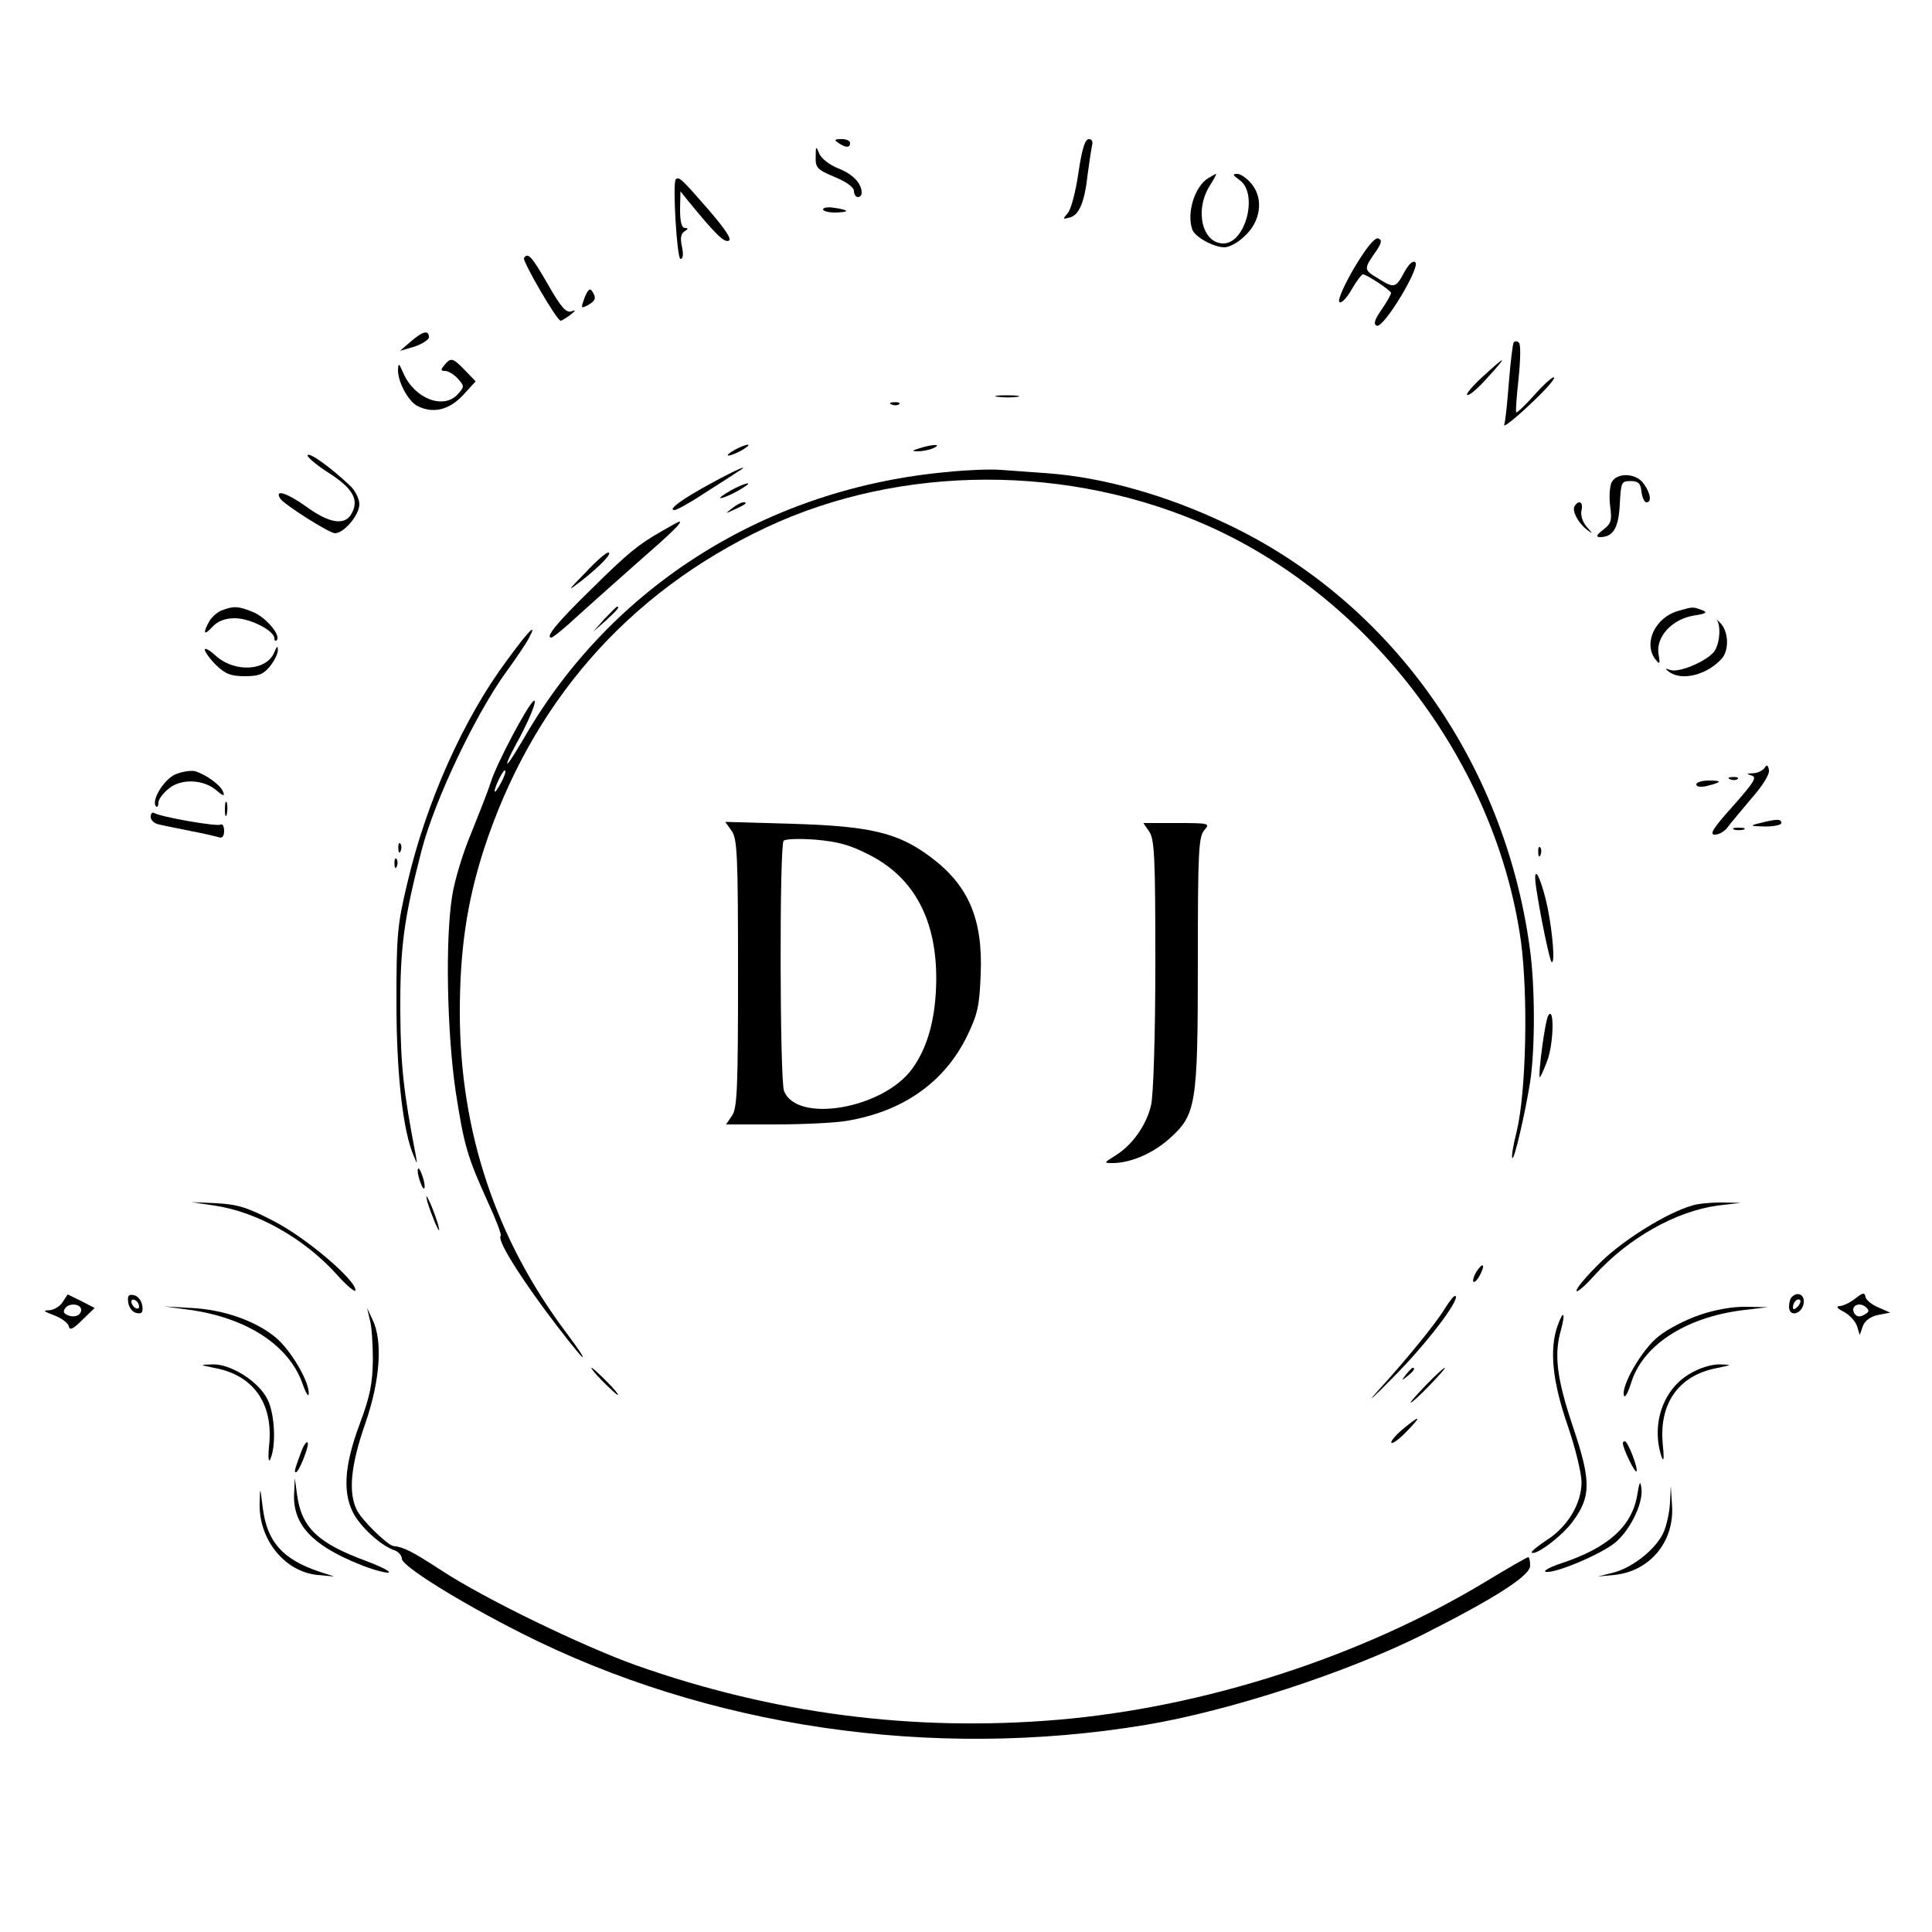 <?xml version="1.0" standalone="no"?>
<!DOCTYPE svg PUBLIC "-//W3C//DTD SVG 20010904//EN"
 "http://www.w3.org/TR/2001/REC-SVG-20010904/DTD/svg10.dtd">
<svg version="1.0" xmlns="http://www.w3.org/2000/svg"
 width="500pt" height="500pt" viewBox="0 0 500 500"
 preserveAspectRatio="xMidYMid meet">
<g transform="translate(0,500) scale(0.1,-0.1)"
fill="#000000" stroke="none">
<path d="M2170 4630 c19 -13 30 -13 30 0 0 6 -10 10 -22 10 -19 0 -20 -2 -8
-10z"/>
<path d="M2791 4553 c-7 -48 -19 -95 -28 -105 -13 -15 -13 -16 5 -11 25 6 39
40 47 113 4 30 9 63 11 73 3 10 0 17 -8 17 -10 0 -18 -26 -27 -87z"/>
<path d="M2111 4594 c-1 -28 4 -33 49 -52 30 -12 50 -27 50 -36 0 -9 5 -16 10
-16 6 0 10 5 10 11 0 24 -22 48 -60 63 -23 9 -45 26 -50 39 -8 20 -9 19 -9 -9z"/>
<path d="M3127 4539 c-35 -21 -57 -91 -41 -134 8 -19 55 -45 83 -45 12 0 35
12 51 28 42 37 51 96 20 135 -12 15 -29 27 -38 27 -13 0 -12 -3 6 -16 49 -34
16 -164 -42 -164 -54 0 -75 84 -36 148 11 17 19 32 17 32 -1 0 -10 -5 -20 -11z"/>
<path d="M1749 4536 c-9 -9 3 -206 12 -206 7 0 8 12 4 31 -5 22 -3 34 6 40 10
6 11 9 2 9 -9 0 -13 16 -13 48 l1 47 20 -25 c72 -88 93 -108 105 -103 9 3 -9
30 -53 81 -68 78 -76 86 -84 78z"/>
<path d="M2130 4458 c0 -4 14 -8 30 -8 17 0 30 2 30 4 0 2 -13 6 -30 8 -16 3
-30 1 -30 -4z"/>
<path d="M3506 4309 c-26 -44 -44 -84 -40 -90 3 -6 17 6 31 30 13 23 27 41 30
41 10 0 73 -42 73 -48 0 -4 -11 -24 -25 -44 -18 -26 -21 -37 -12 -41 18 -7
113 151 100 164 -6 6 -17 -4 -29 -26 -22 -41 -26 -42 -70 -14 -35 21 -35 23
-2 70 14 21 15 28 5 32 -9 3 -31 -24 -61 -74z"/>
<path d="M1356 4332 c-4 -8 85 -162 95 -162 3 0 14 7 25 15 15 12 15 14 2 9
-13 -4 -27 12 -60 70 -42 73 -52 84 -62 68z"/>
<path d="M1513 4230 c-10 -28 -10 -29 8 -20 21 12 23 19 11 37 -5 8 -11 3 -19
-17z"/>
<path d="M1063 4116 l-28 -24 38 11 c20 7 37 18 37 24 0 20 -16 16 -47 -11z"/>
<path d="M3917 4113 c-2 -4 -8 -50 -12 -102 -4 -52 -9 -101 -12 -110 -4 -9 25
13 63 49 39 36 68 68 66 73 -2 4 -24 -15 -49 -43 -25 -28 -47 -49 -49 -47 -2
2 1 41 6 87 5 48 6 88 1 93 -5 5 -11 5 -14 0z"/>
<path d="M1150 4055 c-10 -12 -10 -15 2 -15 8 0 23 -9 33 -20 17 -19 17 -21 0
-40 -37 -41 -112 -12 -141 54 -12 27 -13 28 -14 8 0 -31 26 -79 49 -92 40 -21
82 -12 118 26 l34 37 -27 28 c-32 33 -37 35 -54 14z"/>
<path d="M3837 4025 c-26 -24 -44 -45 -40 -47 5 -3 28 17 52 44 54 59 51 61
-12 3z"/>
<path d="M2583 3973 c15 -2 37 -2 50 0 12 2 0 4 -28 4 -27 0 -38 -2 -22 -4z"/>
<path d="M2308 3953 c7 -3 16 -2 19 1 4 3 -2 6 -13 5 -11 0 -14 -3 -6 -6z"/>
<path d="M1900 3835 c-14 -8 -20 -14 -15 -14 6 0 21 6 35 14 14 8 21 14 15 14
-5 0 -21 -6 -35 -14z"/>
<path d="M2380 3840 c-20 -6 -21 -8 -5 -8 11 0 29 3 40 8 25 11 -1 11 -35 0z"/>
<path d="M796 3822 c-2 -4 22 -25 55 -46 62 -40 79 -69 59 -105 -17 -32 -58
-26 -119 19 -48 34 -81 45 -66 20 9 -15 127 -90 142 -90 23 0 63 47 63 75 0
14 -11 36 -24 48 -51 48 -105 87 -110 79z"/>
<path d="M1840 3749 c-74 -40 -114 -69 -94 -69 5 0 40 19 76 43 36 23 74 47
84 54 41 25 5 11 -66 -28z"/>
<path d="M2457 3779 c-470 -41 -875 -295 -1102 -691 -22 -37 -40 -66 -42 -64
-2 2 8 23 21 47 34 61 59 122 47 115 -15 -10 -97 -164 -111 -211 -7 -22 -30
-80 -50 -130 -21 -49 -44 -124 -50 -165 -18 -114 -13 -351 9 -503 22 -142 30
-170 85 -291 20 -43 34 -81 32 -84 -10 -9 37 -87 115 -193 43 -58 86 -112 95
-120 9 -7 -9 20 -39 60 -184 244 -277 524 -277 831 0 159 18 283 61 418 123
381 373 668 732 837 349 164 786 165 1148 2 421 -190 741 -616 805 -1072 19
-141 14 -390 -11 -494 -9 -35 -14 -66 -11 -68 5 -5 33 115 46 197 13 85 13
249 -1 347 -66 483 -361 897 -784 1097 -155 74 -318 120 -461 131 -43 3 -99 7
-124 9 -25 2 -85 0 -133 -5z m-1161 -806 c-8 -15 -15 -25 -16 -21 0 12 23 58
27 54 3 -2 -2 -17 -11 -33z"/>
<path d="M4171 3752 c-5 -10 -7 -38 -4 -61 5 -38 3 -46 -18 -62 -17 -13 -20
-19 -8 -19 34 0 48 24 51 85 3 57 4 60 28 60 20 0 26 -6 28 -27 2 -16 8 -28
13 -28 14 0 11 23 -7 48 -19 28 -69 30 -83 4z"/>
<path d="M1890 3730 c-19 -11 -30 -19 -25 -19 6 0 26 8 45 19 19 11 31 19 25
19 -5 0 -26 -8 -45 -19z"/>
<path d="M1894 3684 c-18 -14 -18 -14 6 -3 31 14 36 19 24 19 -6 0 -19 -7 -30
-16z"/>
<path d="M4075 3690 c-7 -12 8 -42 32 -61 16 -12 16 -11 -1 8 -11 13 -16 31
-13 43 5 20 -7 28 -18 10z"/>
<path d="M1712 3625 c-61 -35 -86 -55 -185 -153 -85 -83 -117 -122 -100 -122
4 0 35 25 68 56 33 30 104 93 157 140 86 75 116 104 106 104 -2 0 -22 -11 -46
-25z"/>
<path d="M1515 3518 c-48 -49 -48 -50 -10 -21 47 37 82 73 69 73 -6 0 -32 -23
-59 -52z"/>
<path d="M573 3420 c-12 -5 -26 -18 -32 -29 -17 -31 -13 -37 9 -13 14 15 33
22 58 22 39 0 102 -32 102 -52 0 -6 3 -8 6 -5 12 12 -27 59 -61 73 -39 16 -51
16 -82 4z"/>
<path d="M1564 3398 l-29 -33 33 29 c30 28 37 36 29 36 -2 0 -16 -15 -33 -32z"/>
<path d="M4343 3419 c-59 -17 -90 -82 -60 -124 13 -16 14 -15 9 14 -6 44 36
89 92 98 32 5 36 8 21 14 -24 9 -23 9 -62 -2z"/>
<path d="M4443 3396 c10 -14 9 -54 -4 -78 -13 -25 -91 -60 -116 -52 -15 5 -15
4 -3 -5 34 -25 102 -6 138 37 17 23 15 67 -5 89 -10 10 -15 14 -10 9z"/>
<path d="M1312 3291 c-112 -150 -209 -367 -258 -577 -26 -108 -28 -136 -28
-309 0 -185 17 -334 45 -397 9 -22 9 -22 5 2 -32 166 -39 232 -40 370 -1 168
9 241 55 419 34 131 140 353 219 462 27 37 53 76 59 88 23 43 -1 19 -57 -58z"/>
<path d="M530 3319 c0 -6 13 -24 29 -40 24 -23 38 -29 75 -29 36 0 48 5 65 26
12 15 21 34 20 43 0 11 -3 8 -9 -7 -20 -49 -104 -54 -154 -7 -14 13 -26 19
-26 14z"/>
<path d="M4567 3013 c-5 -7 -18 -14 -30 -14 -18 -1 -18 -2 -4 -6 15 -4 6 -18
-48 -79 -52 -58 -62 -74 -47 -74 11 0 26 9 33 19 8 11 36 44 62 75 29 33 47
62 45 73 -2 13 -6 15 -11 6z"/>
<path d="M454 2996 c-30 -13 -64 -69 -50 -83 3 -3 6 1 6 10 0 8 12 25 28 37
32 26 91 23 124 -7 15 -13 20 -14 16 -4 -5 18 -45 47 -73 55 -11 3 -34 -1 -51
-8z"/>
<path d="M4478 2983 c7 -3 16 -2 19 1 4 3 -2 6 -13 5 -11 0 -14 -3 -6 -6z"/>
<path d="M4390 2970 c0 -6 11 -8 28 -4 39 10 40 14 4 14 -18 0 -32 -5 -32 -10z"/>
<path d="M582 2905 c0 -16 2 -22 5 -12 2 9 2 23 0 30 -3 6 -5 -1 -5 -18z"/>
<path d="M390 2886 c0 -9 10 -18 23 -20 12 -3 49 -10 82 -17 33 -6 65 -14 72
-16 8 -3 13 3 13 17 0 11 -4 19 -9 16 -9 -6 -156 20 -172 30 -5 3 -9 -2 -9
-10z"/>
<path d="M4555 2870 c-28 -7 -27 -8 13 -9 23 0 42 4 42 9 0 11 -11 11 -55 0z"/>
<path d="M1894 2849 c14 -21 16 -64 16 -369 0 -297 -2 -349 -16 -368 l-15 -22
128 0 c70 0 153 4 183 9 146 24 253 99 312 218 28 58 33 79 36 162 6 143 -32
231 -131 304 -83 62 -155 79 -356 85 l-174 5 17 -24z m355 -61 c117 -59 175
-169 174 -324 -1 -99 -22 -175 -63 -231 -76 -103 -299 -141 -331 -56 -11 29
-12 636 -1 647 4 5 41 6 82 3 57 -5 89 -13 139 -39z"/>
<path d="M2974 2848 c14 -19 16 -69 16 -343 0 -183 -5 -339 -11 -365 -12 -52
-49 -104 -93 -131 -29 -18 -30 -19 -7 -19 46 0 103 24 146 62 71 63 75 86 75
462 0 283 2 321 17 338 15 17 13 18 -71 18 l-87 0 15 -22z"/>
<path d="M4488 2853 c6 -2 18 -2 25 0 6 3 1 5 -13 5 -14 0 -19 -2 -12 -5z"/>
<path d="M1031 2804 c0 -11 3 -14 6 -6 3 7 2 16 -1 19 -3 4 -6 -2 -5 -13z"/>
<path d="M3981 2794 c0 -11 3 -14 6 -6 3 7 2 16 -1 19 -3 4 -6 -2 -5 -13z"/>
<path d="M1021 2764 c0 -11 3 -14 6 -6 3 7 2 16 -1 19 -3 4 -6 -2 -5 -13z"/>
<path d="M3976 2700 c10 -68 34 -183 39 -189 10 -10 4 71 -10 141 -18 83 -40
120 -29 48z"/>
<path d="M4007 2372 c-8 -11 -27 -153 -22 -160 1 -1 10 18 19 42 17 44 19 144
3 118z"/>
<path d="M1081 1970 c0 -8 4 -24 9 -35 5 -13 9 -14 9 -5 0 8 -4 24 -9 35 -5
13 -9 14 -9 5z"/>
<path d="M1106 1890 c4 -14 13 -38 20 -55 11 -24 13 -25 8 -5 -4 14 -13 39
-20 55 -11 24 -13 25 -8 5z"/>
<path d="M555 1880 c110 -16 233 -85 318 -180 26 -29 47 -46 47 -39 0 27 -127
135 -210 178 -69 36 -94 44 -149 47 l-66 3 60 -9z"/>
<path d="M4379 1880 c-66 -19 -178 -89 -236 -146 -35 -34 -63 -67 -63 -74 0
-7 21 11 47 40 86 95 209 165 318 180 l60 7 -50 1 c-27 0 -62 -3 -76 -8z"/>
<path d="M3821 1709 c-7 -12 -10 -23 -8 -26 3 -3 11 5 17 17 15 28 8 35 -9 9z"/>
<path d="M4801 1639 c-13 -10 -31 -19 -40 -19 -10 -1 -7 -6 11 -15 15 -8 30
-25 34 -37 l7 -23 8 23 c5 14 20 25 40 29 l31 6 -30 13 c-17 7 -32 19 -34 27
-2 13 -7 12 -27 -4z m23 -42 c-11 -6 -19 -5 -25 4 -11 18 11 31 29 17 11 -10
10 -13 -4 -21z"/>
<path d="M162 1630 c-7 -11 -22 -20 -35 -21 -17 0 -14 -3 13 -13 19 -7 36 -20
38 -28 2 -12 11 -8 35 16 l32 31 -35 18 c-19 9 -34 17 -35 17 0 0 -6 -9 -13
-20z m48 -20 c0 -14 -17 -21 -34 -14 -12 5 -14 10 -6 20 12 13 40 9 40 -6z"/>
<path d="M332 1628 c2 -12 11 -24 21 -26 14 -3 18 1 15 20 -2 12 -11 24 -21
26 -14 3 -18 -1 -15 -20z m28 -9 c0 -6 -4 -7 -10 -4 -5 3 -10 11 -10 16 0 6 5
7 10 4 6 -3 10 -11 10 -16z"/>
<path d="M3739 1613 c-25 -41 -104 -137 -178 -218 -25 -28 -5 -10 44 40 84 84
173 200 162 211 -3 3 -15 -12 -28 -33z"/>
<path d="M4637 1643 c-4 -3 -7 -15 -7 -25 0 -28 34 -19 38 10 3 21 -16 31 -31
15z m15 -25 c-7 -7 -12 -8 -12 -2 0 14 12 26 19 19 2 -3 -1 -11 -7 -17z"/>
<path d="M492 1610 c148 -21 256 -92 291 -191 8 -24 16 -36 16 -26 2 31 -47
114 -86 146 -52 43 -135 72 -218 76 l-70 4 67 -9z"/>
<path d="M4399 1597 c-36 -12 -84 -37 -106 -55 -43 -33 -99 -130 -90 -154 2
-7 10 7 18 32 29 97 139 170 287 189 l67 8 -55 1 c-33 1 -81 -7 -121 -21z"/>
<path d="M957 1585 c5 -16 8 -64 8 -105 -1 -60 -7 -93 -34 -165 -42 -112 -45
-185 -12 -239 23 -36 70 -78 104 -89 9 -4 17 -13 17 -21 0 -19 148 -111 308
-192 482 -244 1063 -330 1617 -238 216 36 523 136 720 235 184 93 275 151 275
177 0 12 -2 22 -5 22 -3 0 -52 -28 -108 -62 -324 -196 -731 -327 -1112 -359
-373 -31 -735 16 -1091 142 -141 51 -389 171 -502 245 -77 50 -97 60 -124 63
-15 2 -80 65 -94 92 -23 45 -17 115 21 224 39 112 46 215 19 270 l-14 30 7
-30z"/>
<path d="M4031 1569 c-22 -62 -13 -145 26 -258 20 -58 36 -124 36 -147 0 -55
-36 -115 -89 -149 -24 -16 -42 -30 -40 -33 10 -9 79 43 106 80 48 65 48 105 1
245 -42 125 -50 187 -31 252 12 45 6 52 -9 10z"/>
<path d="M559 1459 c96 -19 147 -90 138 -194 -4 -38 -2 -53 3 -40 15 34 11
115 -7 152 -22 47 -95 93 -142 92 -36 -1 -36 -1 8 -10z"/>
<path d="M4372 1444 c-69 -41 -99 -131 -72 -214 6 -16 7 -4 3 35 -9 104 42
175 138 194 43 9 43 9 9 10 -21 0 -52 -9 -78 -25z"/>
<path d="M1560 1425 c19 -19 36 -35 39 -35 3 0 -10 16 -29 35 -19 19 -36 35
-39 35 -3 0 10 -16 29 -35z"/>
<path d="M3639 1443 c-13 -16 -12 -17 4 -4 16 13 21 21 13 21 -2 0 -10 -8 -17
-17z"/>
<path d="M3690 1415 c-24 -25 -42 -45 -39 -45 3 0 25 20 49 45 24 25 42 45 39
45 -3 0 -25 -20 -49 -45z"/>
<path d="M3630 1301 c-19 -16 -32 -32 -29 -35 3 -3 21 10 39 29 41 42 37 45
-10 6z"/>
<path d="M780 1244 c-19 -51 -19 -54 -14 -54 8 0 36 72 30 77 -3 3 -10 -7 -16
-23z"/>
<path d="M4200 1265 c0 -14 31 -77 35 -73 6 5 -22 78 -30 78 -3 0 -5 -2 -5 -5z"/>
<path d="M761 1131 c-2 -77 47 -130 168 -179 29 -12 63 -22 75 -22 11 1 -14
14 -56 30 -125 46 -167 86 -179 170 l-6 45 -2 -44z"/>
<path d="M4237 1130 c-14 -81 -76 -136 -197 -176 -30 -10 -48 -20 -39 -22 23
-4 135 42 177 74 39 31 75 102 70 142 -3 22 -5 18 -11 -18z"/>
<path d="M672 1110 c-3 -94 65 -178 150 -186 l43 -4 -40 13 c-94 32 -134 77
-145 165 -7 56 -7 56 -8 12z"/>
<path d="M4322 1112 c-1 -23 -8 -57 -16 -76 -18 -43 -80 -93 -131 -106 l-40
-10 42 4 c93 9 158 87 150 183 l-3 48 -2 -43z"/>
</g>
</svg>
